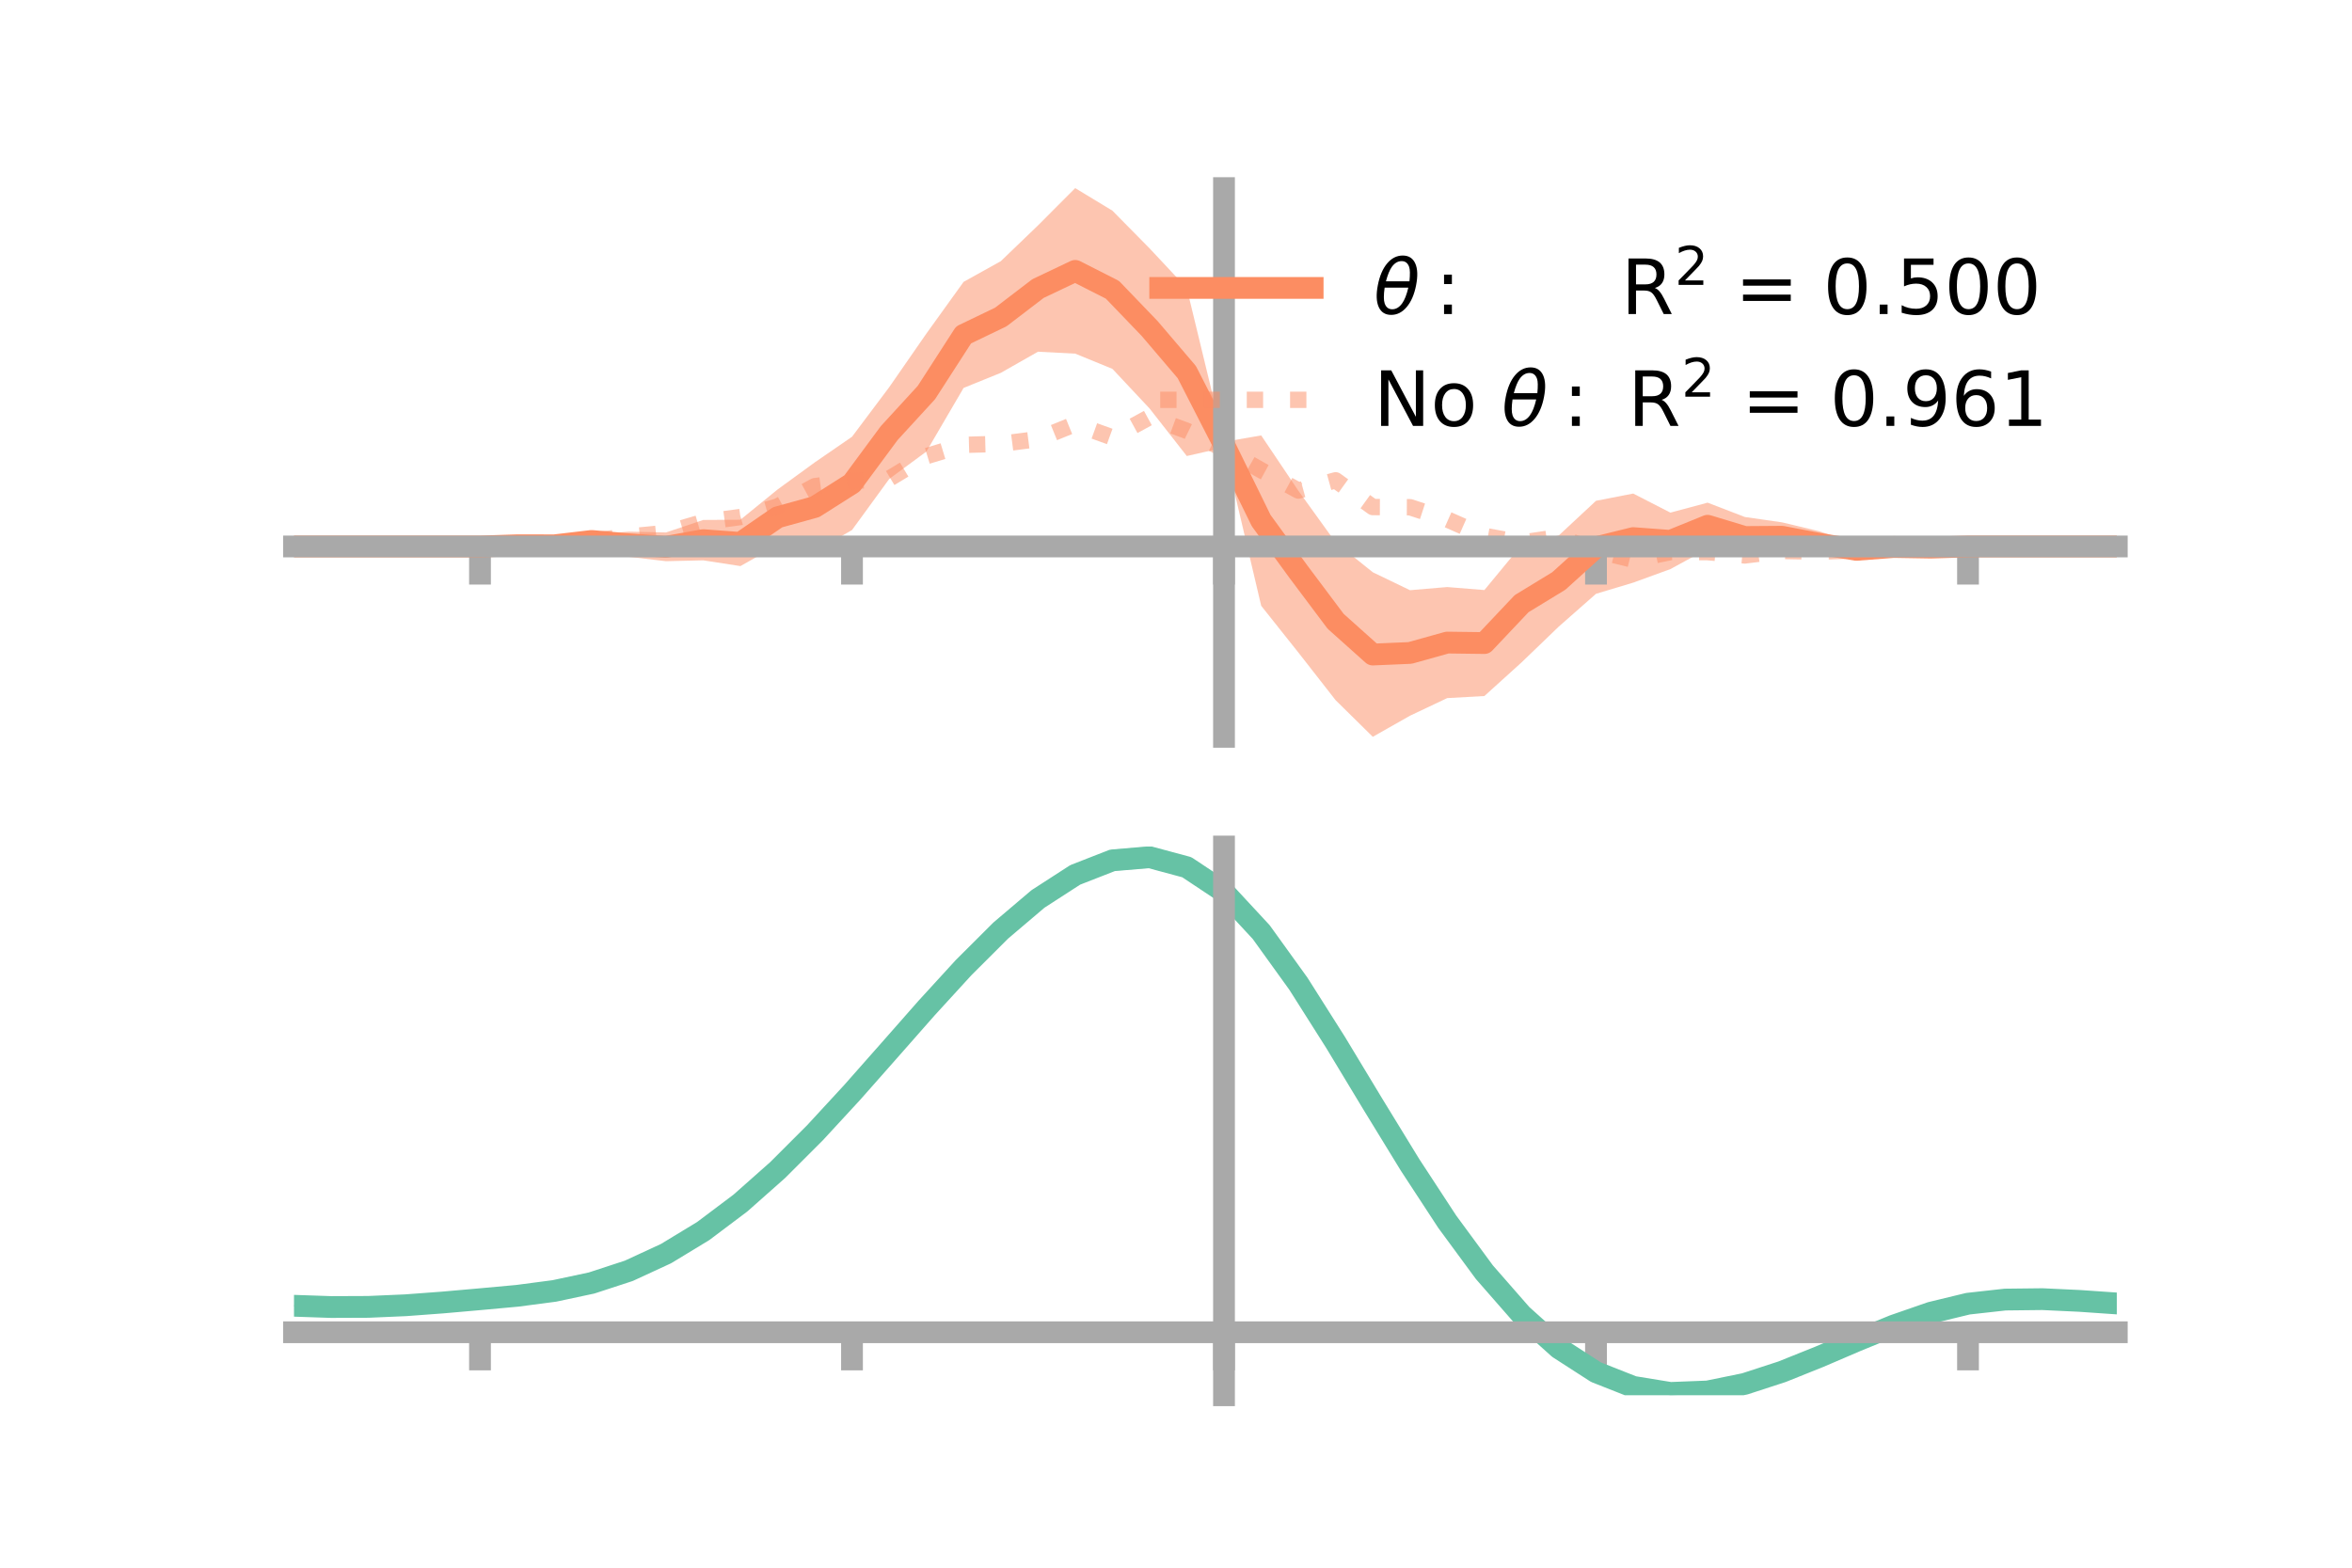 <?xml version="1.0" encoding="utf-8" standalone="no"?>
<!DOCTYPE svg PUBLIC "-//W3C//DTD SVG 1.1//EN"
  "http://www.w3.org/Graphics/SVG/1.1/DTD/svg11.dtd">
<!-- Created with matplotlib (https://matplotlib.org/) -->
<svg height="144pt" version="1.1" viewBox="0 0 216 144" width="216pt" xmlns="http://www.w3.org/2000/svg" xmlns:xlink="http://www.w3.org/1999/xlink">
 <defs>
  <style type="text/css">*{stroke-linecap:butt;stroke-linejoin:round;}</style>
 </defs>
 <g id="figure_1">
  <g id="patch_1">
   <path d="M 0 144 
L 216 144 
L 216 0 
L 0 0 
z
" style="fill:none;"/>
  </g>
  <g id="axes_1">
   <g id="patch_2">
    <path d="M 27 67.68 
L 194.4 67.68 
L 194.4 17.28 
L 27 17.28 
z
" style="fill:none;"/>
   </g>
   <g id="PolyCollection_1">
    <path clip-path="url(#p93be602266)" d="M 27 50.197 
L 27 50.197 
L 30.416 50.197 
L 33.833 50.197 
L 37.249 50.197 
L 40.665 50.197 
L 44.082 50.197 
L 47.498 49.943 
L 50.914 49.677 
L 54.331 49.109 
L 57.747 48.833 
L 61.163 48.909 
L 64.58 47.761 
L 67.996 47.74 
L 71.412 44.96 
L 74.829 42.47 
L 78.245 40.12 
L 81.661 35.567 
L 85.078 30.639 
L 88.494 25.89 
L 91.91 23.991 
L 95.327 20.706 
L 98.743 17.28 
L 102.159 19.351 
L 105.576 22.816 
L 108.992 26.47 
L 112.408 40.585 
L 115.824 39.996 
L 119.241 45.08 
L 122.657 49.819 
L 126.073 52.565 
L 129.49 54.213 
L 132.906 53.923 
L 136.322 54.199 
L 139.739 50.061 
L 143.155 49.182 
L 146.571 46.002 
L 149.988 45.335 
L 153.404 47.088 
L 156.82 46.171 
L 160.237 47.488 
L 163.653 47.98 
L 167.069 48.798 
L 170.486 49.926 
L 173.902 49.829 
L 177.318 50.157 
L 180.735 50.197 
L 184.151 50.197 
L 187.567 50.197 
L 190.984 50.197 
L 194.4 50.197 
L 194.4 50.197 
L 194.4 50.197 
L 190.984 50.197 
L 187.567 50.197 
L 184.151 50.197 
L 180.735 50.198 
L 177.318 50.443 
L 173.902 50.656 
L 170.486 51.088 
L 167.069 51.101 
L 163.653 50.627 
L 160.237 51.166 
L 156.82 50.414 
L 153.404 52.274 
L 149.988 53.518 
L 146.571 54.545 
L 143.155 57.553 
L 139.739 60.841 
L 136.322 63.934 
L 132.906 64.124 
L 129.49 65.742 
L 126.073 67.68 
L 122.657 64.313 
L 119.241 59.942 
L 115.824 55.645 
L 112.408 41.112 
L 108.992 41.888 
L 105.576 37.525 
L 102.159 33.882 
L 98.743 32.484 
L 95.327 32.306 
L 91.91 34.248 
L 88.494 35.633 
L 85.078 41.476 
L 81.661 43.997 
L 78.245 48.686 
L 74.829 50.669 
L 71.412 50.07 
L 67.996 51.999 
L 64.58 51.468 
L 61.163 51.549 
L 57.747 51.146 
L 54.331 50.267 
L 50.914 50.506 
L 47.498 50.23 
L 44.082 50.197 
L 40.665 50.197 
L 37.249 50.197 
L 33.833 50.197 
L 30.416 50.197 
L 27 50.197 
z
" style="fill:#fc8d62;fill-opacity:0.5;"/>
   </g>
   <g id="matplotlib.axis_1">
    <g id="xtick_1">
     <g id="line2d_1">
      <defs>
       <path d="M 0 0 
L 0 3.5 
" id="m963acd1018" style="stroke:#a9a9a9;stroke-width:2;"/>
      </defs>
      <g>
       <use style="fill:#a9a9a9;stroke:#a9a9a9;stroke-width:2;" x="44.082" xlink:href="#m963acd1018" y="50.197"/>
      </g>
     </g>
    </g>
    <g id="xtick_2">
     <g id="line2d_2">
      <g>
       <use style="fill:#a9a9a9;stroke:#a9a9a9;stroke-width:2;" x="78.245" xlink:href="#m963acd1018" y="50.197"/>
      </g>
     </g>
    </g>
    <g id="xtick_3">
     <g id="line2d_3">
      <g>
       <use style="fill:#a9a9a9;stroke:#a9a9a9;stroke-width:2;" x="112.408" xlink:href="#m963acd1018" y="50.197"/>
      </g>
     </g>
    </g>
    <g id="xtick_4">
     <g id="line2d_4">
      <g>
       <use style="fill:#a9a9a9;stroke:#a9a9a9;stroke-width:2;" x="146.571" xlink:href="#m963acd1018" y="50.197"/>
      </g>
     </g>
    </g>
    <g id="xtick_5">
     <g id="line2d_5">
      <g>
       <use style="fill:#a9a9a9;stroke:#a9a9a9;stroke-width:2;" x="180.735" xlink:href="#m963acd1018" y="50.197"/>
      </g>
     </g>
    </g>
   </g>
   <g id="matplotlib.axis_2"/>
   <g id="line2d_6">
    <path clip-path="url(#p93be602266)" d="M 27 50.197 
L 30.416 50.197 
L 33.833 50.197 
L 37.249 50.197 
L 40.665 50.197 
L 44.082 50.197 
L 47.498 50.086 
L 50.914 50.091 
L 54.331 49.688 
L 57.747 49.99 
L 61.163 50.229 
L 64.58 49.615 
L 67.996 49.87 
L 71.412 47.515 
L 74.829 46.57 
L 78.245 44.403 
L 81.661 39.782 
L 85.078 36.057 
L 88.494 30.762 
L 91.91 29.119 
L 95.327 26.506 
L 98.743 24.882 
L 102.159 26.616 
L 105.576 30.171 
L 108.992 34.179 
L 112.408 40.848 
L 115.824 47.821 
L 119.241 52.511 
L 122.657 57.066 
L 126.073 60.123 
L 129.49 59.977 
L 132.906 59.023 
L 136.322 59.067 
L 139.739 55.451 
L 143.155 53.367 
L 146.571 50.273 
L 149.988 49.427 
L 153.404 49.681 
L 156.82 48.293 
L 160.237 49.327 
L 163.653 49.303 
L 167.069 49.95 
L 170.486 50.507 
L 173.902 50.243 
L 177.318 50.3 
L 180.735 50.197 
L 184.151 50.197 
L 187.567 50.197 
L 190.984 50.197 
L 194.4 50.197 
" style="fill:none;stroke:#fc8d62;stroke-linecap:square;stroke-width:2;"/>
   </g>
   <g id="line2d_7">
    <path clip-path="url(#p93be602266)" d="M 27 50.197 
L 30.416 50.197 
L 33.833 50.197 
L 37.249 50.197 
L 40.665 50.197 
L 44.082 50.197 
L 47.498 50.136 
L 50.914 50.011 
L 54.331 49.65 
L 57.747 49.285 
L 61.163 48.946 
L 64.58 47.947 
L 67.996 47.492 
L 71.412 46.524 
L 74.829 44.657 
L 78.245 44.191 
L 81.661 43.966 
L 85.078 41.901 
L 88.494 40.864 
L 91.91 40.771 
L 95.327 40.333 
L 98.743 38.946 
L 102.159 40.18 
L 105.576 38.315 
L 108.992 39.574 
L 112.408 41.254 
L 115.824 43.196 
L 119.241 45.06 
L 122.657 44.119 
L 126.073 46.576 
L 129.49 46.59 
L 132.906 47.709 
L 136.322 49.222 
L 139.739 49.843 
L 143.155 49.333 
L 146.571 50.579 
L 149.988 51.418 
L 153.404 50.712 
L 156.82 50.717 
L 160.237 51.021 
L 163.653 50.606 
L 167.069 50.671 
L 170.486 50.556 
L 173.902 50.326 
L 177.318 50.251 
L 180.735 50.197 
L 184.151 50.197 
L 187.567 50.197 
L 190.984 50.197 
L 194.4 50.197 
" style="fill:none;stroke:#fc8d62;stroke-dasharray:1.5,2.475;stroke-dashoffset:0;stroke-opacity:0.5;stroke-width:1.5;"/>
   </g>
   <g id="patch_3">
    <path d="M 112.408 67.68 
L 112.408 17.28 
" style="fill:none;stroke:#a9a9a9;stroke-linecap:square;stroke-linejoin:miter;stroke-width:2;"/>
   </g>
   <g id="patch_4">
    <path d="M 194.4 67.68 
L 194.4 17.28 
" style="fill:none;"/>
   </g>
   <g id="patch_5">
    <path d="M 27 50.197 
L 194.4 50.197 
" style="fill:none;stroke:#a9a9a9;stroke-linecap:square;stroke-linejoin:miter;stroke-width:2;"/>
   </g>
   <g id="patch_6">
    <path d="M 27 17.28 
L 194.4 17.28 
" style="fill:none;"/>
   </g>
   <g id="legend_1">
    <g id="line2d_8">
     <path d="M 106.55 26.449 
L 120.55 26.449 
" style="fill:none;stroke:#fc8d62;stroke-linecap:square;stroke-width:2;"/>
    </g>
    <g id="line2d_9"/>
    <g id="text_1">
     <!-- $\theta:$      R$^{2}$ = 0.500 -->
     <g transform="translate(126.15 28.899)scale(0.07 -0.07)">
      <defs>
       <path d="M 45.516 34.672 
L 14.453 34.672 
Q 12.359 20.062 14.5 13.875 
Q 17.188 6.25 24.469 6.25 
Q 31.781 6.25 37.359 13.922 
Q 42.234 20.656 45.516 34.672 
z
M 47.016 42.969 
Q 48.344 56.844 46.625 61.719 
Q 43.953 69.438 36.766 69.438 
Q 29.297 69.438 23.828 61.812 
Q 19.531 55.672 16.156 42.969 
z
M 38.188 76.766 
Q 49.906 76.766 54.594 66.406 
Q 59.281 56.109 55.719 37.844 
Q 52.203 19.625 43.453 9.281 
Q 34.766 -1.125 23.047 -1.125 
Q 11.281 -1.125 6.641 9.281 
Q 2 19.625 5.516 37.844 
Q 9.078 56.109 17.719 66.406 
Q 26.422 76.766 38.188 76.766 
z
" id="DejaVuSans-Oblique-952"/>
       <path d="M 11.719 12.406 
L 22.016 12.406 
L 22.016 0 
L 11.719 0 
z
M 11.719 51.703 
L 22.016 51.703 
L 22.016 39.312 
L 11.719 39.312 
z
" id="DejaVuSans-58"/>
       <path id="DejaVuSans-32"/>
       <path d="M 44.391 34.188 
Q 47.562 33.109 50.562 29.594 
Q 53.562 26.078 56.594 19.922 
L 66.609 0 
L 56 0 
L 46.688 18.703 
Q 43.062 26.031 39.672 28.422 
Q 36.281 30.812 30.422 30.812 
L 19.672 30.812 
L 19.672 0 
L 9.812 0 
L 9.812 72.906 
L 32.078 72.906 
Q 44.578 72.906 50.734 67.672 
Q 56.891 62.453 56.891 51.906 
Q 56.891 45.016 53.688 40.469 
Q 50.484 35.938 44.391 34.188 
z
M 19.672 64.797 
L 19.672 38.922 
L 32.078 38.922 
Q 39.203 38.922 42.844 42.219 
Q 46.484 45.516 46.484 51.906 
Q 46.484 58.297 42.844 61.547 
Q 39.203 64.797 32.078 64.797 
z
" id="DejaVuSans-82"/>
       <path d="M 19.188 8.297 
L 53.609 8.297 
L 53.609 0 
L 7.328 0 
L 7.328 8.297 
Q 12.938 14.109 22.625 23.891 
Q 32.328 33.688 34.812 36.531 
Q 39.547 41.844 41.422 45.531 
Q 43.312 49.219 43.312 52.781 
Q 43.312 58.594 39.234 62.25 
Q 35.156 65.922 28.609 65.922 
Q 23.969 65.922 18.812 64.312 
Q 13.672 62.703 7.812 59.422 
L 7.812 69.391 
Q 13.766 71.781 18.938 73 
Q 24.125 74.219 28.422 74.219 
Q 39.75 74.219 46.484 68.547 
Q 53.219 62.891 53.219 53.422 
Q 53.219 48.922 51.531 44.891 
Q 49.859 40.875 45.406 35.406 
Q 44.188 33.984 37.641 27.219 
Q 31.109 20.453 19.188 8.297 
z
" id="DejaVuSans-50"/>
       <path d="M 10.594 45.406 
L 73.188 45.406 
L 73.188 37.203 
L 10.594 37.203 
z
M 10.594 25.484 
L 73.188 25.484 
L 73.188 17.188 
L 10.594 17.188 
z
" id="DejaVuSans-61"/>
       <path d="M 31.781 66.406 
Q 24.172 66.406 20.328 58.906 
Q 16.5 51.422 16.5 36.375 
Q 16.5 21.391 20.328 13.891 
Q 24.172 6.391 31.781 6.391 
Q 39.453 6.391 43.281 13.891 
Q 47.125 21.391 47.125 36.375 
Q 47.125 51.422 43.281 58.906 
Q 39.453 66.406 31.781 66.406 
z
M 31.781 74.219 
Q 44.047 74.219 50.516 64.516 
Q 56.984 54.828 56.984 36.375 
Q 56.984 17.969 50.516 8.266 
Q 44.047 -1.422 31.781 -1.422 
Q 19.531 -1.422 13.062 8.266 
Q 6.594 17.969 6.594 36.375 
Q 6.594 54.828 13.062 64.516 
Q 19.531 74.219 31.781 74.219 
z
" id="DejaVuSans-48"/>
       <path d="M 10.688 12.406 
L 21 12.406 
L 21 0 
L 10.688 0 
z
" id="DejaVuSans-46"/>
       <path d="M 10.797 72.906 
L 49.516 72.906 
L 49.516 64.594 
L 19.828 64.594 
L 19.828 46.734 
Q 21.969 47.469 24.109 47.828 
Q 26.266 48.188 28.422 48.188 
Q 40.625 48.188 47.75 41.5 
Q 54.891 34.812 54.891 23.391 
Q 54.891 11.625 47.562 5.094 
Q 40.234 -1.422 26.906 -1.422 
Q 22.312 -1.422 17.547 -0.641 
Q 12.797 0.141 7.719 1.703 
L 7.719 11.625 
Q 12.109 9.234 16.797 8.062 
Q 21.484 6.891 26.703 6.891 
Q 35.156 6.891 40.078 11.328 
Q 45.016 15.766 45.016 23.391 
Q 45.016 31 40.078 35.438 
Q 35.156 39.891 26.703 39.891 
Q 22.75 39.891 18.812 39.016 
Q 14.891 38.141 10.797 36.281 
z
" id="DejaVuSans-53"/>
      </defs>
      <use transform="translate(0 0.766)" xlink:href="#DejaVuSans-Oblique-952"/>
      <use transform="translate(80.664 0.766)" xlink:href="#DejaVuSans-58"/>
      <use transform="translate(133.838 0.766)" xlink:href="#DejaVuSans-32"/>
      <use transform="translate(165.625 0.766)" xlink:href="#DejaVuSans-32"/>
      <use transform="translate(197.412 0.766)" xlink:href="#DejaVuSans-32"/>
      <use transform="translate(229.199 0.766)" xlink:href="#DejaVuSans-32"/>
      <use transform="translate(260.986 0.766)" xlink:href="#DejaVuSans-32"/>
      <use transform="translate(292.773 0.766)" xlink:href="#DejaVuSans-32"/>
      <use transform="translate(324.561 0.766)" xlink:href="#DejaVuSans-82"/>
      <use transform="translate(395 39.047)scale(0.7)" xlink:href="#DejaVuSans-50"/>
      <use transform="translate(442.271 0.766)" xlink:href="#DejaVuSans-32"/>
      <use transform="translate(474.058 0.766)" xlink:href="#DejaVuSans-61"/>
      <use transform="translate(557.847 0.766)" xlink:href="#DejaVuSans-32"/>
      <use transform="translate(589.634 0.766)" xlink:href="#DejaVuSans-48"/>
      <use transform="translate(653.257 0.766)" xlink:href="#DejaVuSans-46"/>
      <use transform="translate(685.044 0.766)" xlink:href="#DejaVuSans-53"/>
      <use transform="translate(748.667 0.766)" xlink:href="#DejaVuSans-48"/>
      <use transform="translate(812.29 0.766)" xlink:href="#DejaVuSans-48"/>
     </g>
    </g>
    <g id="line2d_10">
     <path d="M 106.55 36.724 
L 120.55 36.724 
" style="fill:none;stroke:#fc8d62;stroke-dasharray:1.5,2.475;stroke-dashoffset:0;stroke-opacity:0.5;stroke-width:1.5;"/>
    </g>
    <g id="line2d_11"/>
    <g id="text_2">
     <!-- No $\theta:$ R$^{2}$ = 0.961 -->
     <g transform="translate(126.15 39.174)scale(0.07 -0.07)">
      <defs>
       <path d="M 9.812 72.906 
L 23.094 72.906 
L 55.422 11.922 
L 55.422 72.906 
L 64.984 72.906 
L 64.984 0 
L 51.703 0 
L 19.391 60.984 
L 19.391 0 
L 9.812 0 
z
" id="DejaVuSans-78"/>
       <path d="M 30.609 48.391 
Q 23.391 48.391 19.188 42.75 
Q 14.984 37.109 14.984 27.297 
Q 14.984 17.484 19.156 11.844 
Q 23.344 6.203 30.609 6.203 
Q 37.797 6.203 41.984 11.859 
Q 46.188 17.531 46.188 27.297 
Q 46.188 37.016 41.984 42.703 
Q 37.797 48.391 30.609 48.391 
z
M 30.609 56 
Q 42.328 56 49.016 48.375 
Q 55.719 40.766 55.719 27.297 
Q 55.719 13.875 49.016 6.219 
Q 42.328 -1.422 30.609 -1.422 
Q 18.844 -1.422 12.172 6.219 
Q 5.516 13.875 5.516 27.297 
Q 5.516 40.766 12.172 48.375 
Q 18.844 56 30.609 56 
z
" id="DejaVuSans-111"/>
       <path d="M 10.984 1.516 
L 10.984 10.5 
Q 14.703 8.734 18.5 7.812 
Q 22.312 6.891 25.984 6.891 
Q 35.75 6.891 40.891 13.453 
Q 46.047 20.016 46.781 33.406 
Q 43.953 29.203 39.594 26.953 
Q 35.25 24.703 29.984 24.703 
Q 19.047 24.703 12.672 31.312 
Q 6.297 37.938 6.297 49.422 
Q 6.297 60.641 12.938 67.422 
Q 19.578 74.219 30.609 74.219 
Q 43.266 74.219 49.922 64.516 
Q 56.594 54.828 56.594 36.375 
Q 56.594 19.141 48.406 8.859 
Q 40.234 -1.422 26.422 -1.422 
Q 22.703 -1.422 18.891 -0.688 
Q 15.094 0.047 10.984 1.516 
z
M 30.609 32.422 
Q 37.25 32.422 41.125 36.953 
Q 45.016 41.5 45.016 49.422 
Q 45.016 57.281 41.125 61.844 
Q 37.25 66.406 30.609 66.406 
Q 23.969 66.406 20.094 61.844 
Q 16.219 57.281 16.219 49.422 
Q 16.219 41.5 20.094 36.953 
Q 23.969 32.422 30.609 32.422 
z
" id="DejaVuSans-57"/>
       <path d="M 33.016 40.375 
Q 26.375 40.375 22.484 35.828 
Q 18.609 31.297 18.609 23.391 
Q 18.609 15.531 22.484 10.953 
Q 26.375 6.391 33.016 6.391 
Q 39.656 6.391 43.531 10.953 
Q 47.406 15.531 47.406 23.391 
Q 47.406 31.297 43.531 35.828 
Q 39.656 40.375 33.016 40.375 
z
M 52.594 71.297 
L 52.594 62.312 
Q 48.875 64.062 45.094 64.984 
Q 41.312 65.922 37.594 65.922 
Q 27.828 65.922 22.672 59.328 
Q 17.531 52.734 16.797 39.406 
Q 19.672 43.656 24.016 45.922 
Q 28.375 48.188 33.594 48.188 
Q 44.578 48.188 50.953 41.516 
Q 57.328 34.859 57.328 23.391 
Q 57.328 12.156 50.688 5.359 
Q 44.047 -1.422 33.016 -1.422 
Q 20.359 -1.422 13.672 8.266 
Q 6.984 17.969 6.984 36.375 
Q 6.984 53.656 15.188 63.938 
Q 23.391 74.219 37.203 74.219 
Q 40.922 74.219 44.703 73.484 
Q 48.484 72.75 52.594 71.297 
z
" id="DejaVuSans-54"/>
       <path d="M 12.406 8.297 
L 28.516 8.297 
L 28.516 63.922 
L 10.984 60.406 
L 10.984 69.391 
L 28.422 72.906 
L 38.281 72.906 
L 38.281 8.297 
L 54.391 8.297 
L 54.391 0 
L 12.406 0 
z
" id="DejaVuSans-49"/>
      </defs>
      <use transform="translate(0 0.766)" xlink:href="#DejaVuSans-78"/>
      <use transform="translate(74.805 0.766)" xlink:href="#DejaVuSans-111"/>
      <use transform="translate(135.986 0.766)" xlink:href="#DejaVuSans-32"/>
      <use transform="translate(167.773 0.766)" xlink:href="#DejaVuSans-Oblique-952"/>
      <use transform="translate(248.438 0.766)" xlink:href="#DejaVuSans-58"/>
      <use transform="translate(301.611 0.766)" xlink:href="#DejaVuSans-32"/>
      <use transform="translate(333.398 0.766)" xlink:href="#DejaVuSans-82"/>
      <use transform="translate(403.838 39.047)scale(0.7)" xlink:href="#DejaVuSans-50"/>
      <use transform="translate(451.108 0.766)" xlink:href="#DejaVuSans-32"/>
      <use transform="translate(482.896 0.766)" xlink:href="#DejaVuSans-61"/>
      <use transform="translate(566.685 0.766)" xlink:href="#DejaVuSans-32"/>
      <use transform="translate(598.472 0.766)" xlink:href="#DejaVuSans-48"/>
      <use transform="translate(662.095 0.766)" xlink:href="#DejaVuSans-46"/>
      <use transform="translate(693.882 0.766)" xlink:href="#DejaVuSans-57"/>
      <use transform="translate(757.505 0.766)" xlink:href="#DejaVuSans-54"/>
      <use transform="translate(821.128 0.766)" xlink:href="#DejaVuSans-49"/>
     </g>
    </g>
   </g>
  </g>
  <g id="axes_2">
   <g id="patch_7">
    <path d="M 27 128.16 
L 194.4 128.16 
L 194.4 77.76 
L 27 77.76 
z
" style="fill:none;"/>
   </g>
   <g id="PolyCollection_2">
    <path clip-path="url(#p0b7d1abb8f)" d="M 27 119.989 
L 27 119.893 
L 30.416 120.017 
L 33.833 120.002 
L 37.249 119.845 
L 40.665 119.579 
L 44.082 119.266 
L 47.498 118.943 
L 50.914 118.484 
L 54.331 117.744 
L 57.747 116.61 
L 61.163 115.006 
L 64.58 112.891 
L 67.996 110.265 
L 71.412 107.168 
L 74.829 103.67 
L 78.245 99.876 
L 81.661 95.916 
L 85.078 91.941 
L 88.494 88.12 
L 91.91 84.635 
L 95.327 81.671 
L 98.743 79.417 
L 102.159 78.055 
L 105.576 77.76 
L 108.992 78.696 
L 112.408 81.005 
L 115.824 84.748 
L 119.241 89.566 
L 122.657 95.043 
L 126.073 100.79 
L 129.49 106.463 
L 132.906 111.775 
L 136.322 116.497 
L 139.739 120.467 
L 143.155 123.584 
L 146.571 125.812 
L 149.988 127.172 
L 153.404 127.735 
L 156.82 127.608 
L 160.237 126.922 
L 163.653 125.828 
L 167.069 124.482 
L 170.486 123.042 
L 173.902 121.662 
L 177.318 120.49 
L 180.735 119.667 
L 184.151 119.288 
L 187.567 119.254 
L 190.984 119.424 
L 194.4 119.671 
L 194.4 119.79 
L 194.4 119.79 
L 190.984 119.565 
L 187.567 119.412 
L 184.151 119.455 
L 180.735 119.838 
L 177.318 120.67 
L 173.902 121.87 
L 170.486 123.294 
L 167.069 124.785 
L 163.653 126.179 
L 160.237 127.31 
L 156.82 128.02 
L 153.404 128.16 
L 149.988 127.608 
L 146.571 126.27 
L 143.155 124.092 
L 139.739 121.064 
L 136.322 117.222 
L 132.906 112.656 
L 129.49 107.521 
L 126.073 102.032 
L 122.657 96.466 
L 119.241 91.157 
L 115.824 86.485 
L 112.408 82.855 
L 108.992 80.62 
L 105.576 79.717 
L 102.159 80 
L 98.743 81.309 
L 95.327 83.472 
L 91.91 86.309 
L 88.494 89.641 
L 85.078 93.288 
L 81.661 97.077 
L 78.245 100.85 
L 74.829 104.463 
L 71.412 107.796 
L 67.996 110.752 
L 64.58 113.265 
L 61.163 115.299 
L 57.747 116.851 
L 54.331 117.953 
L 50.914 118.671 
L 47.498 119.112 
L 44.082 119.414 
L 40.665 119.704 
L 37.249 119.945 
L 33.833 120.084 
L 30.416 120.098 
L 27 119.989 
z
" style="fill:#66c2a5;fill-opacity:0.5;"/>
   </g>
   <g id="matplotlib.axis_3">
    <g id="xtick_6">
     <g id="line2d_12">
      <g>
       <use style="fill:#a9a9a9;stroke:#a9a9a9;stroke-width:2;" x="44.082" xlink:href="#m963acd1018" y="122.374"/>
      </g>
     </g>
    </g>
    <g id="xtick_7">
     <g id="line2d_13">
      <g>
       <use style="fill:#a9a9a9;stroke:#a9a9a9;stroke-width:2;" x="78.245" xlink:href="#m963acd1018" y="122.374"/>
      </g>
     </g>
    </g>
    <g id="xtick_8">
     <g id="line2d_14">
      <g>
       <use style="fill:#a9a9a9;stroke:#a9a9a9;stroke-width:2;" x="112.408" xlink:href="#m963acd1018" y="122.374"/>
      </g>
     </g>
    </g>
    <g id="xtick_9">
     <g id="line2d_15">
      <g>
       <use style="fill:#a9a9a9;stroke:#a9a9a9;stroke-width:2;" x="146.571" xlink:href="#m963acd1018" y="122.374"/>
      </g>
     </g>
    </g>
    <g id="xtick_10">
     <g id="line2d_16">
      <g>
       <use style="fill:#a9a9a9;stroke:#a9a9a9;stroke-width:2;" x="180.735" xlink:href="#m963acd1018" y="122.374"/>
      </g>
     </g>
    </g>
   </g>
   <g id="matplotlib.axis_4"/>
   <g id="line2d_17">
    <path clip-path="url(#p0b7d1abb8f)" d="M 27 119.941 
L 30.416 120.057 
L 33.833 120.043 
L 37.249 119.895 
L 40.665 119.641 
L 44.082 119.34 
L 47.498 119.027 
L 50.914 118.578 
L 54.331 117.849 
L 57.747 116.731 
L 61.163 115.152 
L 64.58 113.078 
L 67.996 110.508 
L 71.412 107.482 
L 74.829 104.067 
L 78.245 100.363 
L 81.661 96.497 
L 85.078 92.614 
L 88.494 88.881 
L 91.91 85.472 
L 95.327 82.571 
L 98.743 80.363 
L 102.159 79.028 
L 105.576 78.738 
L 108.992 79.658 
L 112.408 81.93 
L 115.824 85.616 
L 119.241 90.361 
L 122.657 95.754 
L 126.073 101.411 
L 129.49 106.992 
L 132.906 112.215 
L 136.322 116.859 
L 139.739 120.765 
L 143.155 123.838 
L 146.571 126.041 
L 149.988 127.39 
L 153.404 127.948 
L 156.82 127.814 
L 160.237 127.116 
L 163.653 126.003 
L 167.069 124.633 
L 170.486 123.168 
L 173.902 121.766 
L 177.318 120.58 
L 180.735 119.752 
L 184.151 119.372 
L 187.567 119.333 
L 190.984 119.494 
L 194.4 119.73 
" style="fill:none;stroke:#66c2a5;stroke-linecap:square;stroke-width:2;"/>
   </g>
   <g id="patch_8">
    <path d="M 112.408 128.16 
L 112.408 77.76 
" style="fill:none;stroke:#a9a9a9;stroke-linecap:square;stroke-linejoin:miter;stroke-width:2;"/>
   </g>
   <g id="patch_9">
    <path d="M 194.4 128.16 
L 194.4 77.76 
" style="fill:none;"/>
   </g>
   <g id="patch_10">
    <path d="M 27 122.374 
L 194.4 122.374 
" style="fill:none;stroke:#a9a9a9;stroke-linecap:square;stroke-linejoin:miter;stroke-width:2;"/>
   </g>
   <g id="patch_11">
    <path d="M 27 77.76 
L 194.4 77.76 
" style="fill:none;"/>
   </g>
  </g>
 </g>
 <defs>
  <clipPath id="p93be602266">
   <rect height="50.4" width="167.4" x="27" y="17.28"/>
  </clipPath>
  <clipPath id="p0b7d1abb8f">
   <rect height="50.4" width="167.4" x="27" y="77.76"/>
  </clipPath>
 </defs>
</svg>
